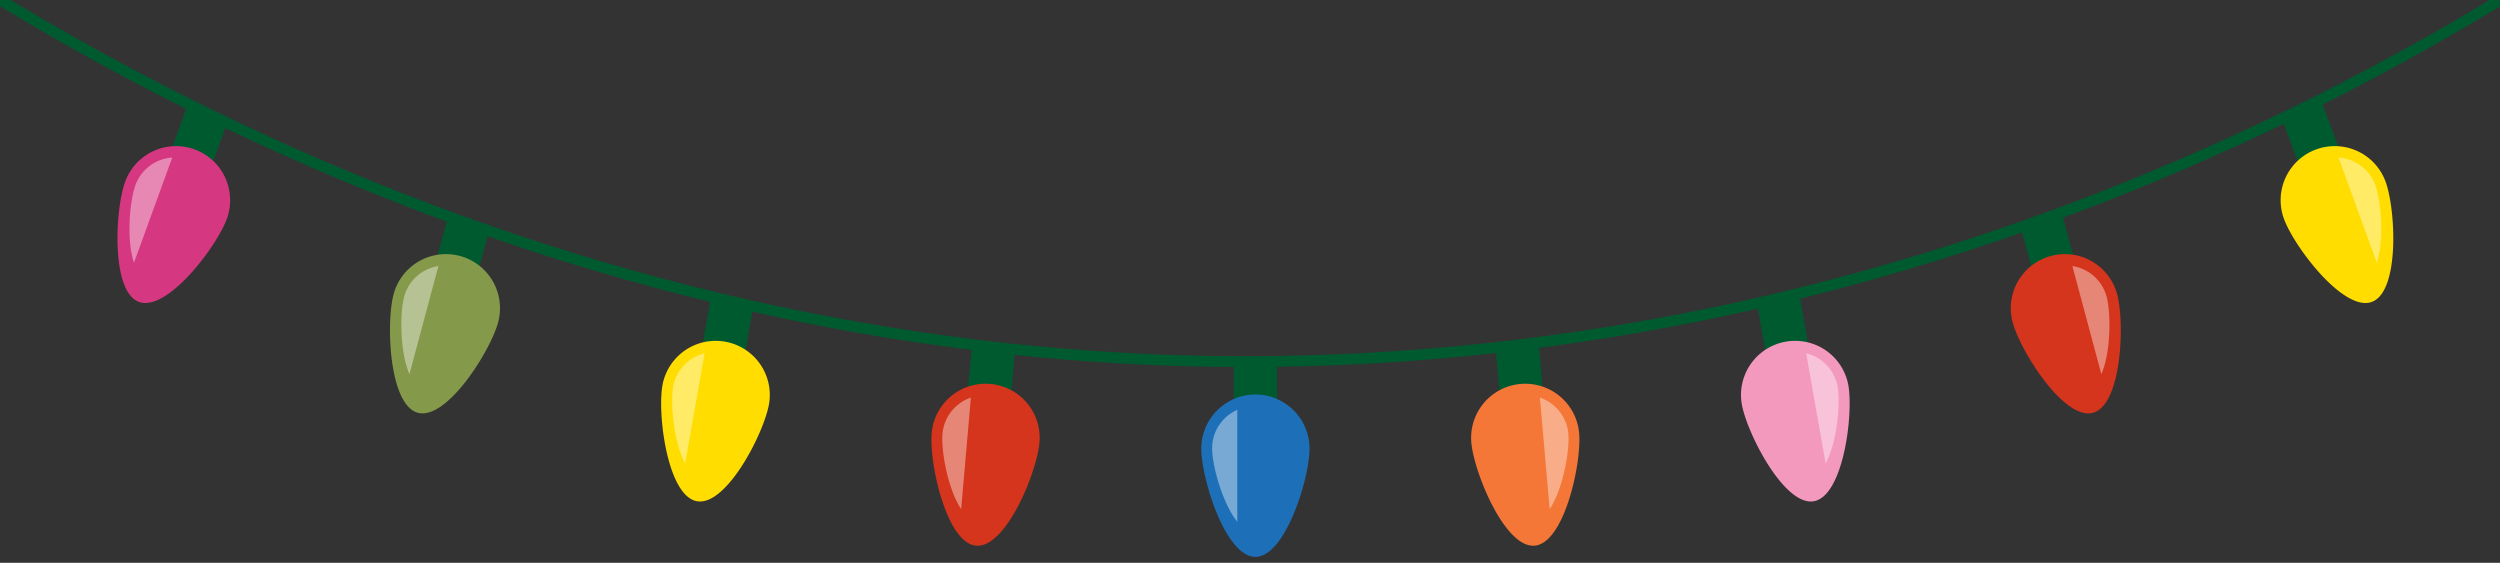 <svg fill="none" height="52" width="231" xmlns="http://www.w3.org/2000/svg" xmlns:xlink="http://www.w3.org/1999/xlink"><rect width="100%" height="100%" fill="#333333" stroke="none"/><clipPath id="a"><path d="m0 0h231v52h-231z"/></clipPath><g clip-path="url(#a)"><path d="m89.812 31.86 3.985.35-.436 4.98-1.993-.174-1.992-.174.436-4.981z" fill="#005a30"/><path d="m96.048 40.893c-.24 2.751-3.101 9.767-5.852 9.526-2.751-.24-4.35-7.646-4.11-10.397a5 5 0 1 1 9.962.871z" fill="#d4351c"/><path clip-rule="evenodd" d="m89.71 36.741a3.875 3.875 0 0 0 -2.625 3.336c-.138 1.583.51 5.154 1.725 6.965l.9-10.3z" fill="#fff" fill-rule="evenodd" opacity=".4"/><path d="m65.633 27.793 3.939.695-.868 4.923-1.97-.347-1.97-.347z" fill="#005a30"/><path d="m71.058 37.334c-.48 2.72-3.94 9.46-6.66 8.98s-3.667-7.996-3.188-10.716a5 5 0 0 1 9.848 1.736z" fill="#fd0"/><path clip-rule="evenodd" d="m65.107 32.646a3.875 3.875 0 0 0 -2.907 3.094c-.275 1.565.058 5.179 1.111 7.089z" fill="#fff" fill-rule="evenodd" opacity=".4"/><path d="m17.276 9.872 3.76 1.369-1.71 4.698-1.88-.684-1.88-.684z" fill="#005a30"/><path d="m20.963 20.211c-.945 2.595-5.524 8.632-8.119 7.687-2.595-.944-2.223-8.512-1.278-11.107a5 5 0 0 1 9.397 3.42z" fill="#d53880"/><path clip-rule="evenodd" d="m15.916 14.56a3.875 3.875 0 0 0 -3.4 2.543c-.543 1.493-.842 5.11-.137 7.174z" fill="#fff" fill-rule="evenodd" opacity=".4"/><path d="m41.456 19.797 3.864 1.035-1.294 4.83-1.932-.518-1.932-.518 1.294-4.83z" fill="#005a30"/><path d="m46.03 29.775c-.715 2.667-4.75 9.08-7.418 8.365s-2.956-8.286-2.242-10.953a5 5 0 1 1 9.66 2.588z" fill="#85994b"/><path clip-rule="evenodd" d="m40.51 24.585a3.875 3.875 0 0 0 -3.165 2.83c-.412 1.534-.394 5.164.488 7.158l2.676-9.988z" fill="#fff" fill-rule="evenodd" opacity=".4"/><path d="m114 33h4v5h-4z" fill="#005a30"/><path d="m121 41.455c0 2.761-2.239 10-5 10s-5-7.239-5-10a5 5 0 0 1 10 0z" fill="#1d70b8"/><path clip-rule="evenodd" d="m114.325 37.87a3.875 3.875 0 0 0 -2.325 3.554c0 1.588.956 5.09 2.325 6.788z" fill="#fff" fill-rule="evenodd" opacity=".4"/><path d="m142.187 31.86-3.985.35.436 4.98 1.992-.174 1.993-.174-.436-4.981z" fill="#005a30"/><path d="m135.951 40.893c.24 2.751 3.101 9.767 5.852 9.526 2.751-.24 4.35-7.647 4.109-10.397a4.999 4.999 0 1 0 -9.961.871z" fill="#f47738"/><path clip-rule="evenodd" d="m142.288 36.742a3.875 3.875 0 0 1 2.625 3.335c.139 1.583-.509 5.154-1.724 6.965z" fill="#fff" fill-rule="evenodd" opacity=".4"/><path d="m166.305 27.501-3.879.986.868 4.924 1.97-.347 1.969-.347z" fill="#005a30"/><path d="m160.94 37.334c.479 2.72 3.941 9.46 6.66 8.98 2.72-.48 3.667-7.996 3.188-10.716a5 5 0 0 0 -9.848 1.736z" fill="#f499be"/><path clip-rule="evenodd" d="m166.891 32.646a3.874 3.874 0 0 1 2.906 3.094c.276 1.565-.058 5.179-1.11 7.089z" fill="#fff" fill-rule="evenodd" opacity=".4"/><path d="m214.605 9.629-3.644 1.612 1.71 4.698 1.879-.684 1.88-.684z" fill="#005a30"/><path d="m211.033 20.211c.945 2.595 5.524 8.632 8.119 7.687 2.595-.944 2.222-8.512 1.278-11.107a5 5 0 1 0 -9.397 3.42z" fill="#fd0"/><path clip-rule="evenodd" d="m216.08 14.56a3.874 3.874 0 0 1 3.399 2.543c.544 1.493.843 5.11.138 7.174z" fill="#fff" fill-rule="evenodd" opacity=".4"/><path d="m190.541 19.797-3.864 1.035 1.294 4.83 1.932-.518 1.932-.518-1.294-4.83z" fill="#005a30"/><path d="m185.967 29.775c.715 2.667 4.751 9.08 7.418 8.365s2.956-8.286 2.241-10.953a4.999 4.999 0 1 0 -9.659 2.588z" fill="#d4351c"/><path clip-rule="evenodd" d="m191.488 24.585a3.875 3.875 0 0 1 3.164 2.83c.411 1.534.394 5.164-.488 7.158z" fill="#fff" fill-rule="evenodd" opacity=".4"/><path d="m346-198.588c0 128.13-111.265 232-231 232-117.432 0-231-103.87-231-232" stroke="#005a30"/></g></svg>
